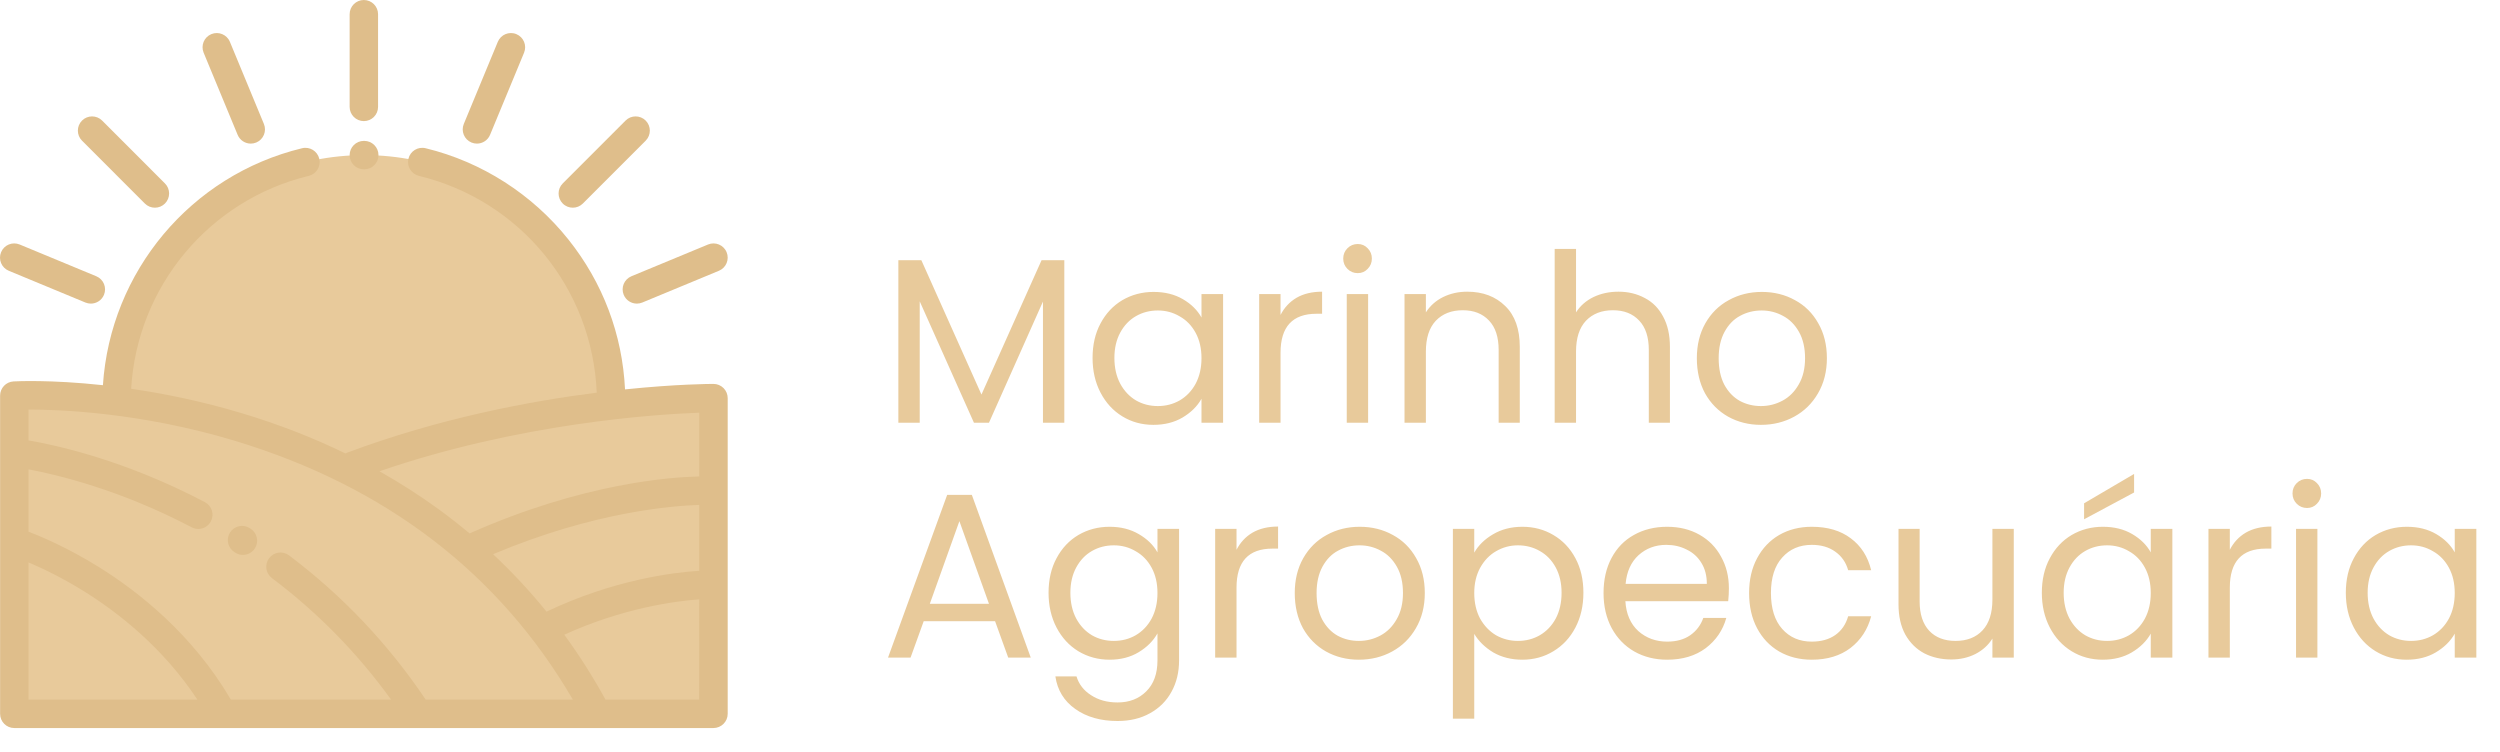 <svg width="489" height="147" viewBox="0 0 489 147" fill="none" xmlns="http://www.w3.org/2000/svg">
<path d="M71.249 127.146C97.968 127.146 119.629 105.475 119.629 78.743C119.629 52.01 97.968 30.339 71.249 30.339C44.529 30.339 22.868 52.01 22.868 78.743C22.868 105.475 44.529 127.146 71.249 127.146Z" fill="#E8CA9B"/>
<path d="M68.928 91.126C104.344 77.874 139.557 77.874 139.557 77.874L139.543 139.624C139.543 139.624 115.879 139.624 87.154 139.624L68.928 91.126Z" fill="#E8CA9B"/>
<path d="M2.798 77.384C2.798 77.384 81.375 72.922 116.778 139.624C93.985 139.624 2.798 139.624 2.798 139.624V77.384Z" fill="#E8CA9B"/>
<path d="M49.015 103.414L48.833 103.298C47.538 102.473 45.819 102.856 44.995 104.152C44.171 105.448 44.553 107.167 45.849 107.992L46.023 108.103C46.486 108.399 47.004 108.54 47.516 108.54C48.434 108.54 49.331 108.086 49.862 107.255C50.688 105.96 50.309 104.241 49.015 103.414Z" fill="#DFBE8B"/>
<path d="M141.523 75.908C141.002 75.386 140.294 75.093 139.557 75.093C138.938 75.093 132.347 75.121 122.256 76.165C121.734 65.414 117.937 55.329 111.191 46.861C104.125 37.992 94.201 31.647 83.245 28.993C81.753 28.632 80.25 29.549 79.888 31.042C79.527 32.535 80.444 34.038 81.936 34.399C101.813 39.214 115.878 56.494 116.72 76.803C103.412 78.492 85.787 81.849 67.954 88.521C67.823 88.57 67.699 88.632 67.58 88.698C61.193 85.592 54.422 82.96 47.311 80.827C39.44 78.465 32.062 76.977 25.655 76.045C26.819 56.102 40.872 39.13 60.399 34.399C61.892 34.038 62.809 32.535 62.447 31.042C62.086 29.549 60.582 28.631 59.091 28.993C37.303 34.271 21.589 53.131 20.13 75.343C9.851 74.231 3.116 74.58 2.641 74.607C1.169 74.691 0.019 75.909 0.019 77.384V139.624C0.019 141.16 1.263 142.405 2.799 142.405H139.544C141.079 142.405 142.337 141.16 142.337 139.624V77.875C142.337 77.138 142.044 76.43 141.523 75.908ZM96.445 108.404C116.289 100.021 131.913 98.901 136.772 98.766L136.77 111.645C131.596 111.974 119.985 113.415 106.901 119.634C103.67 115.647 100.182 111.901 96.445 108.404ZM136.776 80.724L136.773 93.193C131.324 93.303 113.994 94.488 91.85 104.334C89.851 102.66 87.79 101.05 85.666 99.508C82.031 96.869 78.21 94.428 74.222 92.182C101.616 82.749 128.285 81.034 136.776 80.724ZM5.578 110.007C8.258 111.14 12.198 113.009 16.605 115.765C23.128 119.844 31.894 126.673 38.606 136.843H5.578V110.007ZM87.154 136.843H83.264C75.971 125.983 66.987 116.494 56.531 108.629C55.303 107.706 53.561 107.953 52.638 109.181C51.715 110.409 51.962 112.153 53.19 113.076C62.139 119.807 69.958 127.787 76.493 136.843H45.155C37.674 124.069 27.09 115.74 19.396 110.95C13.384 107.209 8.246 105.023 5.578 104.007V91.804C11.131 92.844 23.53 95.79 37.492 103.144C37.905 103.361 38.348 103.464 38.785 103.464C39.783 103.464 40.749 102.924 41.247 101.978C41.962 100.619 41.441 98.937 40.082 98.221C24.479 90.004 10.967 87.061 5.578 86.142V80.109C11.65 80.105 27.553 80.678 45.896 86.21C75.41 95.11 97.642 112.132 112.049 136.843H87.154ZM118.436 136.843C115.997 132.397 113.307 128.164 110.376 124.15C121.826 118.928 132.056 117.579 136.768 117.232L136.763 136.842L118.436 136.843Z" fill="#DFBE8B"/>
<path d="M71.169 33.12H71.25C72.785 33.12 74.03 31.875 74.03 30.339C74.03 28.803 72.785 27.558 71.25 27.558H71.169C69.633 27.558 68.389 28.803 68.389 30.339C68.389 31.875 69.633 33.12 71.169 33.12Z" fill="#DFBE8B"/>
<path d="M71.169 23.689C72.704 23.689 73.949 22.444 73.949 20.908V2.782C73.949 1.246 72.704 0.001 71.169 0.001C69.633 0.001 68.389 1.246 68.389 2.782V20.908C68.389 22.444 69.633 23.689 71.169 23.689Z" fill="#DFBE8B"/>
<path d="M112.039 40.626C112.75 40.626 113.462 40.354 114.005 39.811L126.294 27.517C127.379 26.43 127.379 24.669 126.294 23.583C125.208 22.497 123.448 22.497 122.362 23.583L110.073 35.878C108.988 36.964 108.988 38.725 110.073 39.811C110.616 40.355 111.328 40.626 112.039 40.626Z" fill="#DFBE8B"/>
<path d="M46.482 26.374C46.925 27.445 47.96 28.091 49.051 28.091C49.406 28.091 49.766 28.023 50.114 27.879C51.533 27.291 52.207 25.664 51.619 24.245L44.968 8.182C44.381 6.762 42.755 6.088 41.336 6.676C39.917 7.264 39.244 8.891 39.831 10.31L46.482 26.374Z" fill="#DFBE8B"/>
<path d="M92.223 27.879C92.571 28.023 92.932 28.091 93.286 28.091C94.377 28.091 95.412 27.445 95.856 26.374L102.507 10.31C103.094 8.891 102.42 7.264 101.002 6.676C99.584 6.088 97.957 6.763 97.37 8.182L90.719 24.245C90.131 25.664 90.805 27.291 92.223 27.879Z" fill="#DFBE8B"/>
<path d="M1.717 52.963L16.706 59.175C17.053 59.319 17.414 59.387 17.768 59.387C18.859 59.387 19.894 58.74 20.338 57.669C20.925 56.25 20.252 54.623 18.834 54.035L3.845 47.824C2.426 47.236 0.8 47.91 0.213 49.329C-0.375 50.748 0.298 52.375 1.717 52.963Z" fill="#DFBE8B"/>
<path d="M121.999 57.669C122.443 58.74 123.478 59.387 124.569 59.387C124.923 59.387 125.284 59.319 125.632 59.175L140.621 52.963C142.039 52.375 142.713 50.748 142.125 49.329C141.538 47.91 139.911 47.236 138.493 47.824L123.504 54.035C122.086 54.623 121.412 56.25 121.999 57.669Z" fill="#DFBE8B"/>
<path d="M28.333 39.811C28.876 40.354 29.587 40.626 30.299 40.626C31.01 40.626 31.722 40.354 32.264 39.811C33.35 38.725 33.35 36.964 32.264 35.878L19.976 23.583C18.89 22.497 17.13 22.497 16.044 23.583C14.959 24.669 14.958 26.431 16.044 27.517L28.333 39.811Z" fill="#DFBE8B"/>
<path d="M194.636 121.505H180.677L178.106 128.625H173.698L185.269 96.79H190.09L201.615 128.625H197.207L194.636 121.505ZM193.442 118.105L187.657 101.935L181.871 118.105H193.442ZM217.035 103.038C219.208 103.038 221.106 103.513 222.728 104.462C224.381 105.411 225.605 106.606 226.401 108.045V103.451H230.627V129.176C230.627 131.473 230.135 133.51 229.156 135.286C228.177 137.093 226.769 138.502 224.932 139.512C223.126 140.523 221.014 141.028 218.596 141.028C215.29 141.028 212.535 140.247 210.331 138.685C208.127 137.123 206.826 134.995 206.428 132.3H210.561C211.02 133.831 211.969 135.056 213.407 135.975C214.846 136.924 216.575 137.399 218.596 137.399C220.892 137.399 222.759 136.679 224.197 135.24C225.667 133.801 226.401 131.779 226.401 129.176V123.893C225.575 125.363 224.35 126.588 222.728 127.568C221.106 128.549 219.208 129.038 217.035 129.038C214.8 129.038 212.765 128.487 210.928 127.385C209.122 126.282 207.698 124.736 206.658 122.745C205.617 120.754 205.097 118.488 205.097 115.946C205.097 113.374 205.617 111.123 206.658 109.193C207.698 107.234 209.122 105.718 210.928 104.646C212.765 103.574 214.8 103.038 217.035 103.038ZM226.401 115.992C226.401 114.093 226.019 112.44 225.254 111.031C224.488 109.622 223.447 108.55 222.131 107.815C220.846 107.05 219.422 106.667 217.861 106.667C216.3 106.667 214.877 107.034 213.591 107.769C212.305 108.504 211.28 109.576 210.515 110.985C209.749 112.394 209.367 114.047 209.367 115.946C209.367 117.876 209.749 119.56 210.515 120.999C211.28 122.408 212.305 123.495 213.591 124.261C214.877 124.996 216.3 125.363 217.861 125.363C219.422 125.363 220.846 124.996 222.131 124.261C223.447 123.495 224.488 122.408 225.254 120.999C226.019 119.56 226.401 117.891 226.401 115.992ZM241.864 107.54C242.599 106.1 243.641 104.983 244.987 104.186C246.364 103.39 248.033 102.992 249.991 102.992V107.31H248.889C244.206 107.31 241.864 109.852 241.864 114.936V128.625H237.686V103.451H241.864V107.54ZM265.789 129.038C263.431 129.038 261.289 128.503 259.36 127.431C257.462 126.359 255.963 124.843 254.861 122.883C253.789 120.892 253.254 118.595 253.254 115.992C253.254 113.42 253.805 111.153 254.907 109.193C256.038 107.203 257.57 105.687 259.498 104.646C261.427 103.574 263.585 103.038 265.972 103.038C268.36 103.038 270.518 103.574 272.446 104.646C274.375 105.687 275.89 107.188 276.992 109.148C278.124 111.107 278.691 113.389 278.691 115.992C278.691 118.595 278.11 120.892 276.946 122.883C275.814 124.843 274.267 126.359 272.309 127.431C270.35 128.503 268.176 129.038 265.789 129.038ZM265.789 125.363C267.288 125.363 268.697 125.011 270.013 124.307C271.328 123.602 272.384 122.546 273.181 121.137C274.007 119.729 274.421 118.013 274.421 115.992C274.421 113.971 274.024 112.256 273.227 110.847C272.43 109.439 271.39 108.397 270.105 107.723C268.819 107.019 267.426 106.667 265.926 106.667C264.395 106.667 262.988 107.019 261.702 107.723C260.446 108.397 259.436 109.439 258.672 110.847C257.907 112.256 257.524 113.971 257.524 115.992C257.524 118.044 257.891 119.774 258.626 121.183C259.39 122.592 260.4 123.648 261.656 124.353C262.912 125.027 264.289 125.363 265.789 125.363ZM288.363 108.091C289.189 106.652 290.413 105.457 292.036 104.508C293.689 103.528 295.602 103.038 297.776 103.038C300.009 103.038 302.03 103.574 303.836 104.646C305.673 105.718 307.113 107.234 308.153 109.193C309.193 111.123 309.714 113.374 309.714 115.946C309.714 118.488 309.193 120.754 308.153 122.745C307.113 124.736 305.673 126.282 303.836 127.385C302.03 128.487 300.009 129.038 297.776 129.038C295.634 129.038 293.735 128.564 292.082 127.614C290.459 126.634 289.219 125.425 288.363 123.985V140.569H284.185V103.451H288.363V108.091ZM305.444 115.946C305.444 114.047 305.06 112.394 304.296 110.985C303.531 109.576 302.489 108.504 301.173 107.769C299.888 107.034 298.464 106.667 296.903 106.667C295.372 106.667 293.949 107.05 292.633 107.815C291.347 108.55 290.308 109.637 289.511 111.077C288.746 112.486 288.363 114.124 288.363 115.992C288.363 117.891 288.746 119.56 289.511 120.999C290.308 122.408 291.347 123.495 292.633 124.261C293.949 124.996 295.372 125.363 296.903 125.363C298.464 125.363 299.888 124.996 301.173 124.261C302.489 123.495 303.531 122.408 304.296 120.999C305.06 119.56 305.444 117.876 305.444 115.946ZM338.172 115.073C338.172 115.87 338.126 116.712 338.034 117.6H317.923C318.075 120.081 318.917 122.025 320.449 123.434C322.01 124.812 323.892 125.501 326.096 125.501C327.901 125.501 329.402 125.088 330.596 124.261C331.82 123.404 332.676 122.27 333.167 120.862H337.667C336.992 123.281 335.647 125.256 333.626 126.788C331.606 128.288 329.095 129.038 326.096 129.038C323.709 129.038 321.564 128.503 319.668 127.431C317.799 126.359 316.33 124.843 315.26 122.883C314.188 120.892 313.653 118.595 313.653 115.992C313.653 113.389 314.172 111.107 315.214 109.148C316.254 107.188 317.708 105.687 319.576 104.646C321.473 103.574 323.647 103.038 326.096 103.038C328.484 103.038 330.596 103.559 332.433 104.6C334.269 105.641 335.677 107.08 336.657 108.918C337.667 110.725 338.172 112.777 338.172 115.073ZM333.856 114.201C333.856 112.608 333.503 111.245 332.8 110.112C332.095 108.948 331.131 108.076 329.907 107.494C328.714 106.881 327.382 106.575 325.913 106.575C323.801 106.575 321.994 107.249 320.495 108.596C319.025 109.944 318.183 111.812 317.969 114.201H333.856ZM342.125 115.992C342.125 113.389 342.647 111.123 343.687 109.193C344.727 107.234 346.166 105.718 348.003 104.646C349.869 103.574 351.997 103.038 354.385 103.038C357.477 103.038 360.016 103.788 362.007 105.289C364.027 106.789 365.359 108.872 366.001 111.536H361.502C361.072 110.005 360.232 108.795 358.976 107.907C357.753 107.019 356.221 106.575 354.385 106.575C351.997 106.575 350.069 107.402 348.6 109.056C347.13 110.679 346.396 112.991 346.396 115.992C346.396 119.024 347.13 121.367 348.6 123.021C350.069 124.674 351.997 125.501 354.385 125.501C356.221 125.501 357.753 125.072 358.976 124.215C360.2 123.358 361.043 122.132 361.502 120.54H366.001C365.329 123.113 363.981 125.18 361.961 126.742C359.941 128.273 357.415 129.038 354.385 129.038C351.997 129.038 349.869 128.503 348.003 127.431C346.166 126.359 344.727 124.843 343.687 122.883C342.647 120.923 342.125 118.626 342.125 115.992ZM393.893 103.451V128.625H389.715V124.904C388.918 126.19 387.8 127.201 386.363 127.936C384.953 128.64 383.392 128.993 381.679 128.993C379.719 128.993 377.96 128.594 376.399 127.798C374.838 126.971 373.598 125.746 372.68 124.123C371.791 122.5 371.348 120.525 371.348 118.197V103.451H375.481V117.646C375.481 120.127 376.107 122.041 377.363 123.388C378.617 124.705 380.332 125.363 382.506 125.363C384.74 125.363 386.5 124.674 387.786 123.296C389.072 121.918 389.715 119.912 389.715 117.278V103.451H393.893ZM399.384 115.946C399.384 113.374 399.905 111.123 400.945 109.193C401.988 107.234 403.411 105.718 405.216 104.646C407.052 103.574 409.089 103.038 411.322 103.038C413.526 103.038 415.441 103.513 417.062 104.462C418.685 105.411 419.895 106.606 420.689 108.045V103.451H424.913V128.625H420.689V123.939C419.863 125.409 418.623 126.634 416.97 127.614C415.349 128.564 413.451 129.038 411.276 129.038C409.043 129.038 407.022 128.487 405.216 127.385C403.411 126.282 401.988 124.736 400.945 122.745C399.905 120.754 399.384 118.488 399.384 115.946ZM420.689 115.992C420.689 114.093 420.308 112.44 419.541 111.031C418.777 109.622 417.737 108.55 416.419 107.815C415.133 107.05 413.71 106.667 412.149 106.667C410.588 106.667 409.164 107.034 407.879 107.769C406.593 108.504 405.569 109.576 404.802 110.985C404.038 112.394 403.654 114.047 403.654 115.946C403.654 117.876 404.038 119.56 404.802 120.999C405.569 122.408 406.593 123.495 407.879 124.261C409.164 124.996 410.588 125.363 412.149 125.363C413.71 125.363 415.133 124.996 416.419 124.261C417.737 123.495 418.777 122.408 419.541 120.999C420.308 119.56 420.689 117.891 420.689 115.992ZM417.429 96.331L407.649 101.568V98.444L417.429 92.702V96.331ZM436.153 107.54C436.888 106.1 437.928 104.983 439.276 104.186C440.653 103.39 442.322 102.992 444.28 102.992V107.31H443.179C438.495 107.31 436.153 109.852 436.153 114.936V128.625H431.975V103.451H436.153V107.54ZM451.262 99.363C450.465 99.363 449.793 99.087 449.242 98.536C448.691 97.985 448.415 97.311 448.415 96.515C448.415 95.718 448.691 95.045 449.242 94.493C449.793 93.942 450.465 93.667 451.262 93.667C452.026 93.667 452.669 93.942 453.19 94.493C453.741 95.045 454.017 95.718 454.017 96.515C454.017 97.311 453.741 97.985 453.19 98.536C452.669 99.087 452.026 99.363 451.262 99.363ZM453.282 103.451V128.625H449.104V103.451H453.282ZM458.843 115.946C458.843 113.374 459.364 111.123 460.404 109.193C461.444 107.234 462.867 105.718 464.674 104.646C466.51 103.574 468.547 103.038 470.781 103.038C472.985 103.038 474.897 103.513 476.52 104.462C478.143 105.411 479.351 106.606 480.147 108.045V103.451H484.372V128.625H480.147V123.939C479.321 125.409 478.081 126.634 476.428 127.614C474.805 128.564 472.909 129.038 470.735 129.038C468.501 129.038 466.481 128.487 464.674 127.385C462.867 126.282 461.444 124.736 460.404 122.745C459.364 120.754 458.843 118.488 458.843 115.946ZM480.147 115.992C480.147 114.093 479.764 112.44 479 111.031C478.235 109.622 477.193 108.55 475.877 107.815C474.592 107.05 473.168 106.667 471.607 106.667C470.046 106.667 468.623 107.034 467.337 107.769C466.051 108.504 465.025 109.576 464.261 110.985C463.496 112.394 463.113 114.047 463.113 115.946C463.113 117.876 463.496 119.56 464.261 120.999C465.025 122.408 466.051 123.495 467.337 124.261C468.623 124.996 470.046 125.363 471.607 125.363C473.168 125.363 474.592 124.996 475.877 124.261C477.193 123.495 478.235 122.408 479 120.999C479.764 119.56 480.147 117.891 480.147 115.992Z" fill="#E8CA9B"/>
<path d="M208.181 50.899V82.687H204.003V58.984L193.442 82.687H190.504L179.897 58.938V82.687H175.719V50.899H180.218L191.973 77.175L203.727 50.899H208.181ZM213.706 70.009C213.706 67.436 214.226 65.185 215.267 63.256C216.308 61.296 217.731 59.78 219.537 58.708C221.374 57.636 223.409 57.1 225.644 57.1C227.848 57.1 229.761 57.575 231.384 58.524C233.005 59.474 234.215 60.668 235.012 62.107V57.514H239.236V82.687H235.012V78.002C234.185 79.472 232.946 80.697 231.293 81.677C229.669 82.626 227.771 83.101 225.598 83.101C223.363 83.101 221.343 82.55 219.537 81.447C217.731 80.345 216.308 78.798 215.267 76.807C214.226 74.817 213.706 72.551 213.706 70.009ZM235.012 70.055C235.012 68.156 234.628 66.502 233.864 65.093C233.097 63.685 232.057 62.613 230.742 61.878C229.455 61.112 228.032 60.729 226.471 60.729C224.909 60.729 223.486 61.097 222.2 61.832C220.915 62.567 219.889 63.639 219.124 65.047C218.359 66.456 217.976 68.11 217.976 70.009C217.976 71.938 218.359 73.622 219.124 75.062C219.889 76.471 220.915 77.558 222.2 78.323C223.486 79.058 224.909 79.426 226.471 79.426C228.032 79.426 229.455 79.058 230.742 78.323C232.057 77.558 233.097 76.471 233.864 75.062C234.628 73.622 235.012 71.954 235.012 70.055ZM250.474 61.602C251.208 60.163 252.251 59.045 253.596 58.249C254.973 57.452 256.643 57.054 258.601 57.054V61.372H257.499C252.815 61.372 250.474 63.914 250.474 68.998V82.687H246.295V57.514H250.474V61.602ZM265.582 53.425C264.786 53.425 264.113 53.15 263.562 52.598C263.011 52.047 262.735 51.373 262.735 50.577C262.735 49.781 263.011 49.107 263.562 48.556C264.113 48.005 264.786 47.729 265.582 47.729C266.347 47.729 266.99 48.005 267.511 48.556C268.062 49.107 268.337 49.781 268.337 50.577C268.337 51.373 268.062 52.047 267.511 52.598C266.99 53.15 266.347 53.425 265.582 53.425ZM267.603 57.514V82.687H263.424V57.514H267.603ZM286.983 57.054C290.044 57.054 292.523 57.989 294.422 59.856C296.32 61.694 297.269 64.358 297.269 67.85V82.687H293.136V68.447C293.136 65.936 292.509 64.021 291.254 62.705C289.998 61.357 288.285 60.683 286.111 60.683C283.907 60.683 282.146 61.372 280.831 62.751C279.545 64.129 278.902 66.135 278.902 68.768V82.687H274.724V57.514H278.902V61.097C279.729 59.811 280.847 58.815 282.254 58.111C283.694 57.406 285.269 57.054 286.983 57.054ZM316.583 57.054C318.481 57.054 320.194 57.468 321.725 58.295C323.257 59.091 324.451 60.3 325.307 61.924C326.195 63.547 326.638 65.522 326.638 67.85V82.687H322.506V68.447C322.506 65.936 321.879 64.021 320.623 62.705C319.368 61.357 317.655 60.683 315.481 60.683C313.277 60.683 311.516 61.372 310.201 62.751C308.915 64.129 308.272 66.135 308.272 68.768V82.687H304.094V48.694H308.272V61.097C309.099 59.811 310.23 58.815 311.67 58.111C313.139 57.406 314.776 57.054 316.583 57.054ZM344.438 83.101C342.08 83.101 339.938 82.565 338.009 81.493C336.111 80.421 334.612 78.905 333.51 76.945C332.438 74.954 331.903 72.658 331.903 70.055C331.903 67.482 332.454 65.216 333.556 63.256C334.687 61.265 336.219 59.749 338.147 58.708C340.076 57.636 342.234 57.1 344.621 57.1C347.009 57.1 349.167 57.636 351.095 58.708C353.024 59.749 354.539 61.25 355.641 63.21C356.773 65.17 357.34 67.452 357.34 70.055C357.34 72.658 356.759 74.954 355.595 76.945C354.463 78.905 352.916 80.421 350.958 81.493C348.999 82.565 346.825 83.101 344.438 83.101ZM344.438 79.426C345.937 79.426 347.346 79.074 348.662 78.369C349.977 77.665 351.033 76.608 351.83 75.2C352.656 73.791 353.07 72.076 353.07 70.055C353.07 68.033 352.672 66.318 351.876 64.91C351.079 63.501 350.039 62.459 348.754 61.786C347.468 61.081 346.074 60.729 344.575 60.729C343.044 60.729 341.637 61.081 340.351 61.786C339.095 62.459 338.085 63.501 337.321 64.91C336.556 66.318 336.173 68.033 336.173 70.055C336.173 72.106 336.54 73.837 337.275 75.246C338.039 76.654 339.049 77.711 340.305 78.415C341.561 79.089 342.938 79.426 344.438 79.426Z" fill="#E8CA9B"/>
</svg>
